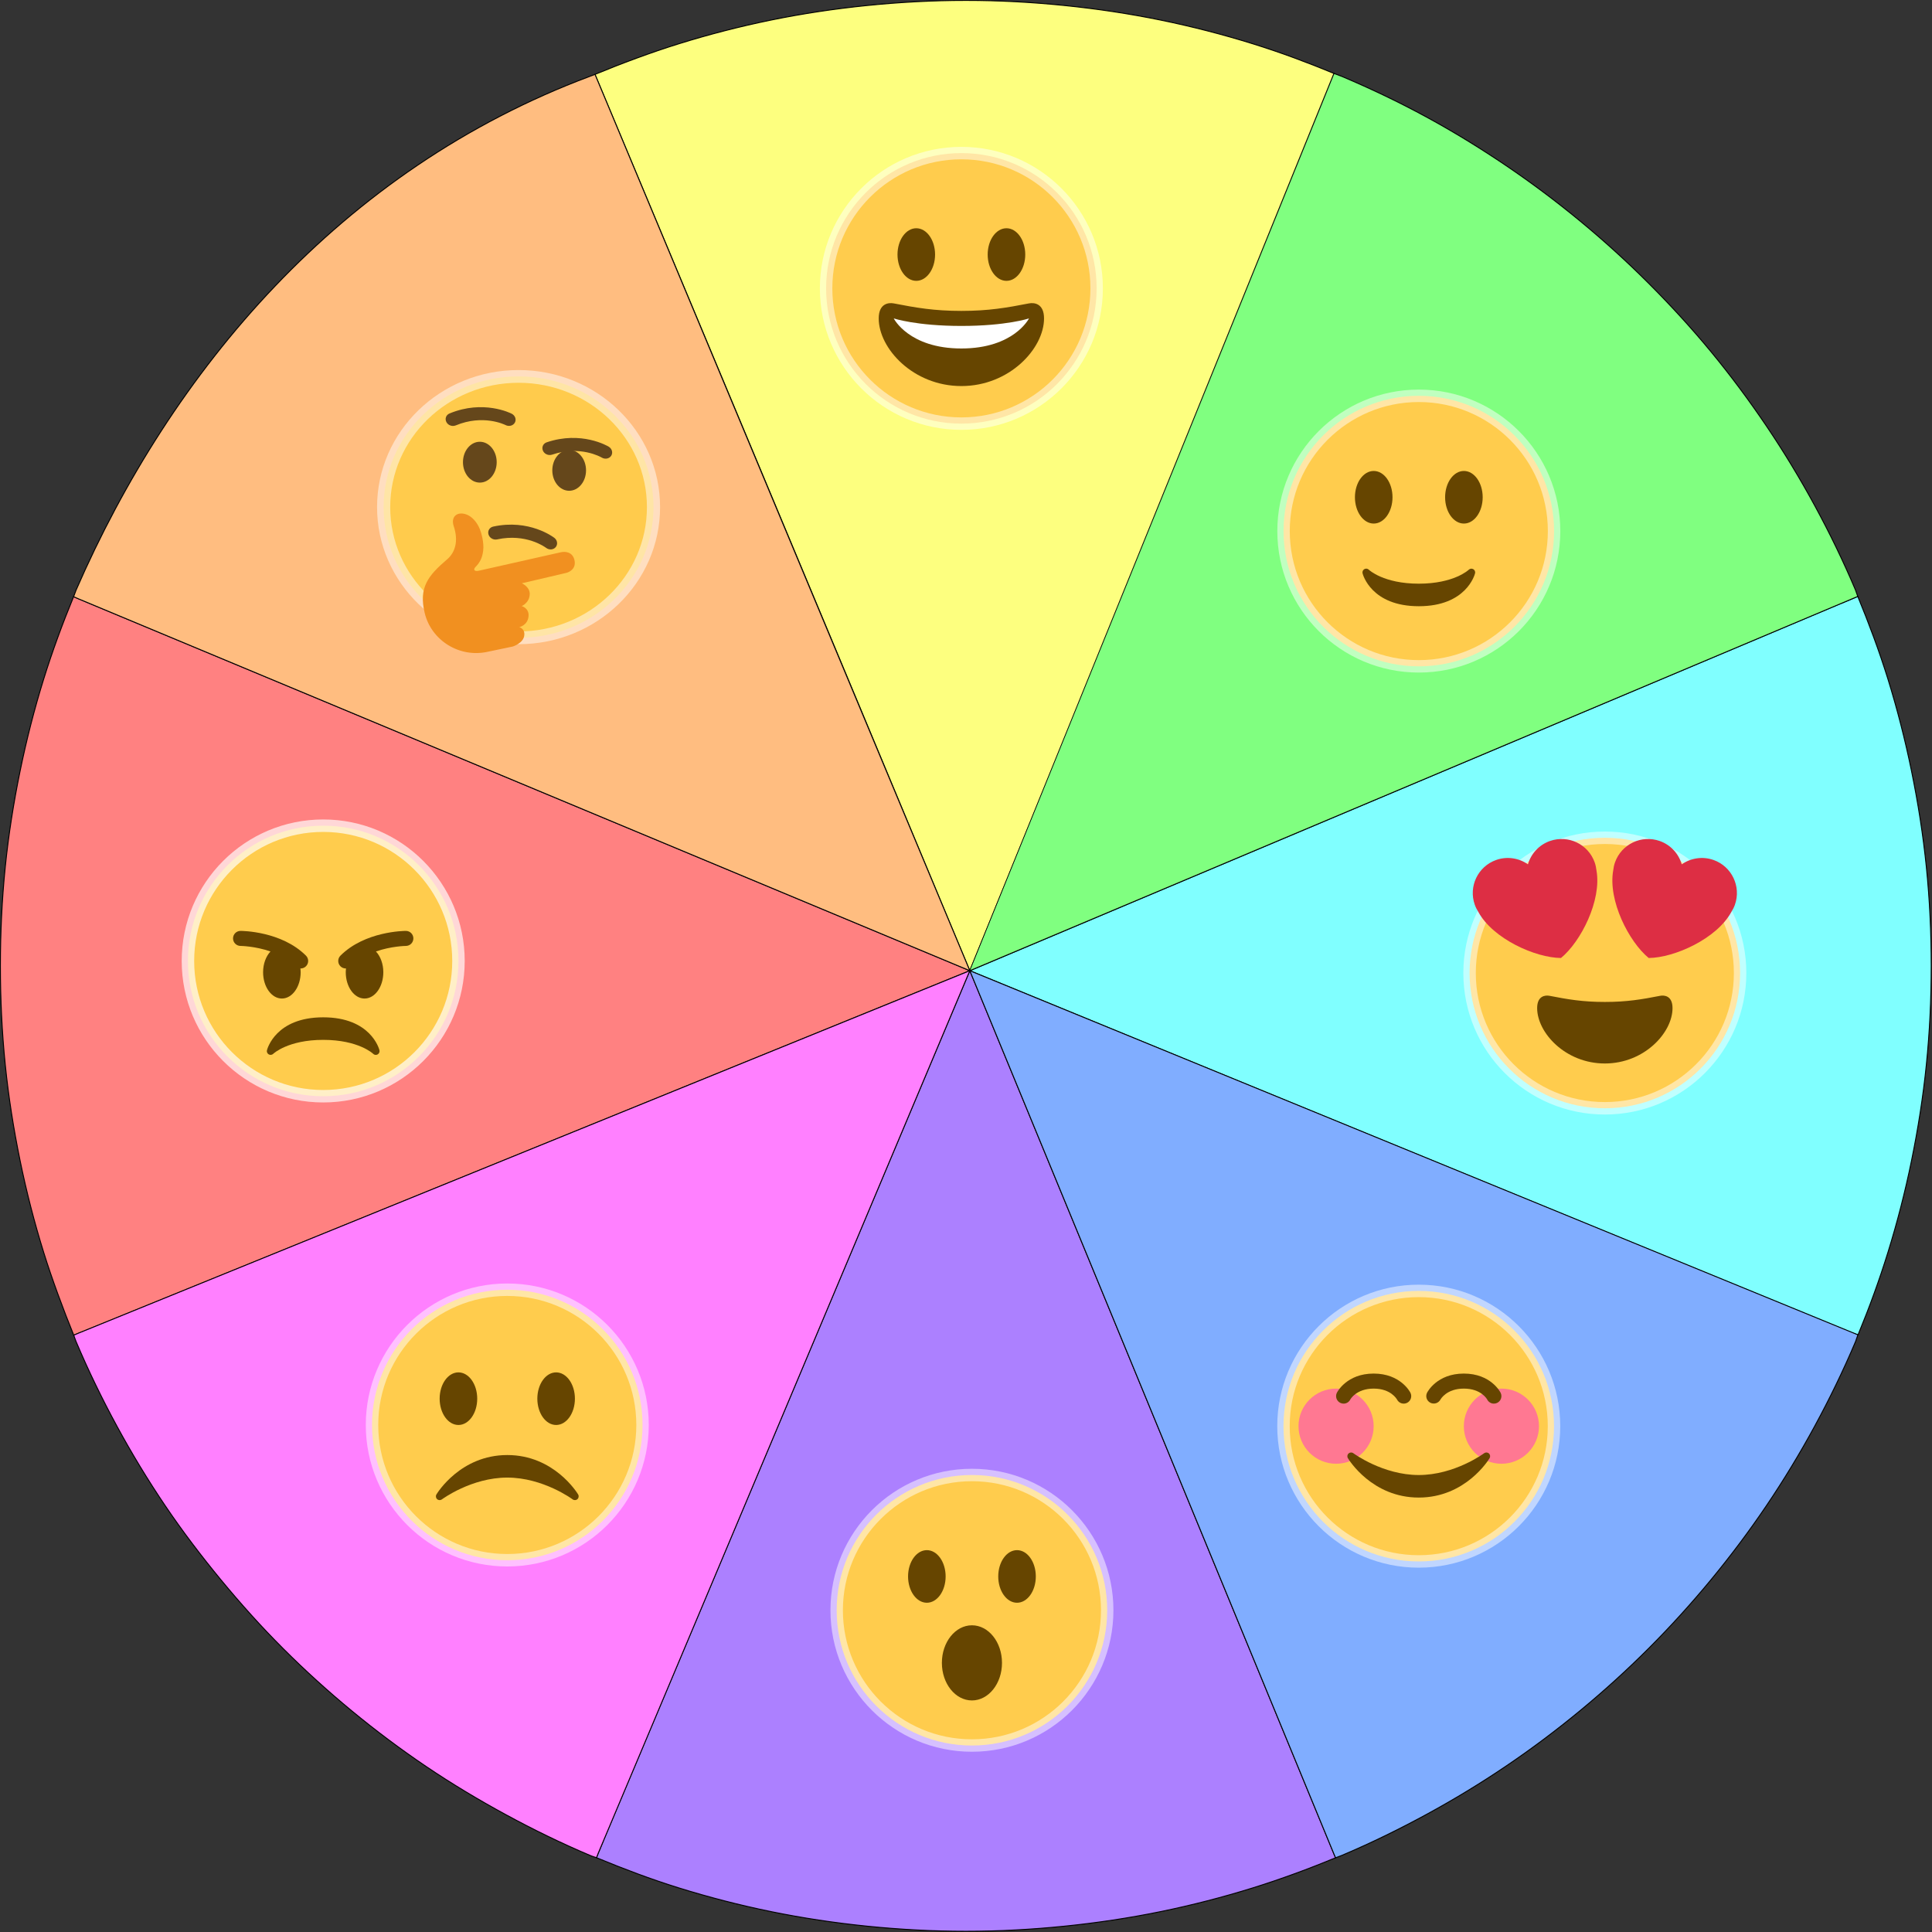 <?xml version="1.0" encoding="UTF-8" standalone="no"?>
<svg
   xmlns:dc="http://purl.org/dc/elements/1.1/"
   xmlns:cc="http://creativecommons.org/ns#"
   xmlns:rdf="http://www.w3.org/1999/02/22-rdf-syntax-ns#"
   xmlns:svg="http://www.w3.org/2000/svg"
   xmlns="http://www.w3.org/2000/svg"
   xmlns:sodipodi="http://sodipodi.sourceforge.net/DTD/sodipodi-0.dtd"
   xmlns:inkscape="http://www.inkscape.org/namespaces/inkscape"
   width="1024"
   height="1024"
   version="1.1"
   id="svg202"
   sodipodi:docname="TouchpadMenuVerySimple.svg"
   inkscape:version="1.0.1 (3bc2e813f5, 2020-09-07)"
   inkscape:export-filename="D:\Documents\These\Unity\Assets\Textures\TouchpadMenuVerySimple.png"
   inkscape:export-xdpi="192"
   inkscape:export-ydpi="192">
  <rect width="100%" height="100%" fill="#333333" stroke="none"/>
  <defs
     id="defs206">
    <pattern
       y="0"
       x="0"
       height="6"
       width="6"
       patternUnits="userSpaceOnUse"
       id="EMFhbasepattern" />
    <clipPath
       clipPathUnits="userSpaceOnUse"
       id="clipPath16">
      <path
         d="M 0,38 38,38 38,0 0,0 0,38 Z"
         id="path18-8" />
    </clipPath>
  </defs>
  <sodipodi:namedview
     pagecolor="#ffffff"
     bordercolor="#666666"
     borderopacity="1"
     objecttolerance="4.2"
     gridtolerance="10"
     guidetolerance="10"
     inkscape:pageopacity="0"
     inkscape:pageshadow="2"
     inkscape:window-width="1920"
     inkscape:window-height="1027"
     id="namedview204"
     showgrid="false"
     inkscape:zoom="0.5"
     inkscape:cx="91.509296"
     inkscape:cy="300.95951"
     inkscape:window-x="1672"
     inkscape:window-y="61"
     inkscape:window-maximized="1"
     inkscape:current-layer="svg202"
     inkscape:document-rotation="0"
     inkscape:snap-global="false" />
  <g
     id="g1185"
     style="opacity:1;stroke-width:0.61"
     transform="matrix(1.631,0,0,1.647,-323.174,-331.381)">
    <path
       inkscape:connector-curvature="0"
       id="path16"
       style="color:#000000;font-weight:400;line-height:normal;font-family:'Bitstream Vera Sans';-inkscape-font-specification:'Bitstream Vera Sans';text-indent:0;text-align:start;text-transform:none;overflow:visible;fill:#80ffff;fill-opacity:1;stroke:#000000;stroke-width:0.305;stroke-miterlimit:4;stroke-dasharray:none;stroke-dashoffset:0;marker:none"
       overflow="visible"
       font-weight="400"
       d="m 802.076,630.44 c 3.55,-8.513 6.752,-17.198 9.539,-26.073 3.056,-9.728 5.636,-19.63 7.726,-29.741 2.09,-10.112 3.738,-20.391 4.809,-30.834 1.071,-10.444 1.577,-21.047 1.577,-31.771 0,-10.724 -0.505,-21.327 -1.577,-31.771 -1.071,-10.444 -2.719,-20.722 -4.809,-30.834 -2.09,-10.112 -4.67,-20.092 -7.726,-29.82 -2.787,-8.872 -6.209,-17.937 -9.758,-26.448 l -1.279,0.532 -3.942,1.639 h -0.079 l -283.257,118.263 287.277,116.78 1.322,0.4 z"
       sodipodi:nodetypes="ccccsccccccccccc" />
    <path
       inkscape:connector-curvature="0"
       id="path22"
       style="color:#000000;font-weight:400;line-height:normal;font-family:'Bitstream Vera Sans';-inkscape-font-specification:'Bitstream Vera Sans';text-indent:0;text-align:start;text-transform:none;overflow:visible;fill:#ff8181;fill-opacity:1;stroke:#000000;stroke-width:0.305;stroke-miterlimit:4;stroke-dasharray:none;stroke-dashoffset:0;marker:none"
       overflow="visible"
       font-weight="400"
       d="m 222.07,393.22 c -3.549,8.511 -6.899,17.503 -9.686,26.375 -3.056,9.728 -5.636,19.708 -7.726,29.82 -2.09,10.112 -3.738,20.391 -4.809,30.834 -1.071,10.444 -1.577,21.047 -1.577,31.771 0,10.724 0.506,21.327 1.577,31.771 1.071,10.444 2.719,20.722 4.809,30.834 2.09,10.112 4.67,20.013 7.726,29.741 2.646,8.424 6.395,18.412 9.728,26.511 l 5.408,-2.156 L 513.301,513.582 227.449,395.474 Z"
       sodipodi:nodetypes="ccccscccccccc" />
    <path
       inkscape:connector-curvature="0"
       id="path24"
       style="color:#000000;font-weight:400;line-height:normal;font-family:'Bitstream Vera Sans';-inkscape-font-specification:'Bitstream Vera Sans';text-indent:0;text-align:start;text-transform:none;overflow:visible;fill:#fdff7f;fill-opacity:1;stroke:#000000;stroke-width:0.305;stroke-miterlimit:4;stroke-dasharray:none;stroke-dashoffset:0;marker:none"
       overflow="visible"
       font-weight="400"
       d="m 631.633,224.832 c -8.599,-3.515 -17.368,-6.763 -26.331,-9.524 -9.825,-3.026 -19.824,-5.581 -30.036,-7.65 -10.212,-2.069 -20.672,-3.623 -31.219,-4.684 -10.547,-1.061 -21.177,-1.639 -32.007,-1.639 -10.83,0 -21.539,0.579 -32.086,1.639 -10.547,1.061 -21.007,2.615 -31.219,4.684 -10.212,2.069 -20.212,4.624 -30.036,7.65 -8.939,2.753 -18.622,6.332 -27.198,9.836 0,0 81.382,192.3 121.802,288.438 L 631.555,226.315 c 0.039,-0.494 0.04,-0.99 0.079,-1.483 z"
       sodipodi:nodetypes="ccccscccccccc" />
    <path
       inkscape:connector-curvature="0"
       id="path38"
       style="color:#000000;font-weight:400;line-height:normal;font-family:'Bitstream Vera Sans';-inkscape-font-specification:'Bitstream Vera Sans';text-indent:0;text-align:start;text-transform:none;overflow:visible;fill:#ac80ff;fill-opacity:1;stroke:#000000;stroke-width:0.305;stroke-miterlimit:4;stroke-dasharray:none;stroke-dashoffset:0;marker:none"
       overflow="visible"
       font-weight="400"
       d="m 392.446,799.209 c 8.577,3.504 17.313,6.77 26.252,9.524 9.824,3.026 19.824,5.581 30.036,7.65 10.212,2.069 20.672,3.623 31.219,4.684 10.548,1.061 21.256,1.639 32.086,1.639 10.83,0 21.46,-0.579 32.007,-1.639 10.547,-1.061 21.007,-2.615 31.219,-4.684 10.212,-2.069 20.212,-4.624 30.036,-7.65 8.963,-2.76 18.254,-6.16 26.852,-9.676 L 631.554,797.648 513.301,513.582 394.18,793.667 v 0.078 l -1.655,3.903 -0.533,1.371 z"
       sodipodi:nodetypes="ccccsccscccccccc" />
    <path
       sodipodi:nodetypes="ccccccc"
       inkscape:connector-curvature="0"
       id="path40"
       style="color:#000000;font-weight:400;line-height:normal;font-family:'Bitstream Vera Sans';-inkscape-font-specification:'Bitstream Vera Sans';text-indent:0;text-align:start;text-transform:none;overflow:visible;fill:#ffbd80;fill-opacity:1;stroke:#000000;stroke-width:0.305;stroke-miterlimit:4;stroke-dasharray:none;stroke-dashoffset:0;marker:none"
       overflow="visible"
       font-weight="400"
       d="m 391.5,225.144 c 0,0 -1.115,0.398 -1.655,0.624 -81.329,30.108 -136.009,94.964 -166.974,165.335 l -0.8,2.117 1.43,0.635 289.8,119.727 z" />
    <path
       inkscape:connector-curvature="0"
       id="path52"
       style="color:#000000;font-weight:400;line-height:normal;font-family:'Bitstream Vera Sans';-inkscape-font-specification:'Bitstream Vera Sans';text-indent:0;text-align:start;text-transform:none;overflow:visible;fill:#ff80ff;fill-opacity:1;stroke:#000000;stroke-width:0.305;stroke-miterlimit:4;stroke-dasharray:none;stroke-dashoffset:0;marker:none"
       overflow="visible"
       font-weight="400"
       d="m 222.113,630.879 c 0,0 0.541,1.554 0.757,2.059 3.969,9.292 8.414,18.361 13.244,27.165 4.83,8.804 10.05,17.34 15.688,25.604 5.638,8.264 11.738,16.215 18.132,23.887 6.394,7.672 13.085,15.064 20.182,22.091 7.097,7.028 14.563,13.731 22.311,20.062 7.748,6.331 15.778,12.293 24.124,17.876 8.346,5.583 17.046,10.752 25.937,15.534 8.891,4.783 17.972,9.184 27.356,13.114 0.73,0.331 2.147,0.746 2.147,0.746 l 0.533,-1.371 L 513.301,513.582 223.501,630.284 Z"
       sodipodi:nodetypes="ccccccccccccccc" />
    <path
       inkscape:connector-curvature="0"
       id="path60"
       style="color:#000000;font-weight:400;line-height:normal;font-family:'Bitstream Vera Sans';-inkscape-font-specification:'Bitstream Vera Sans';text-indent:0;text-align:start;text-transform:none;overflow:visible;fill:#80adff;fill-opacity:1;stroke:#000000;stroke-width:0.305;stroke-miterlimit:4;stroke-dasharray:none;stroke-dashoffset:0;marker:none"
       overflow="visible"
       font-weight="400"
       d="m 632.155,799.057 c 0,0 1.543,-0.561 2.053,-0.774 9.384,-3.93 18.492,-8.342 27.383,-13.125 8.891,-4.783 17.512,-9.951 25.858,-15.534 8.346,-5.583 16.376,-11.545 24.124,-17.876 7.748,-6.331 15.213,-13.034 22.311,-20.062 7.097,-7.028 13.867,-14.42 20.261,-22.091 6.394,-7.672 12.415,-15.623 18.053,-23.887 5.638,-8.264 10.858,-16.8 15.688,-25.604 4.83,-8.804 9.275,-17.873 13.244,-27.165 0.229,-0.536 0.544,-1.638 0.77,-2.176 0,0 -288.599,-117.18 -288.599,-117.18 l 118.254,284.066 z"
       sodipodi:nodetypes="ccccsscccccccc" />
    <path
       sodipodi:nodetypes="cccccscccccccc"
       inkscape:connector-curvature="0"
       id="path64"
       style="color:#000000;font-weight:400;line-height:normal;font-family:'Bitstream Vera Sans';-inkscape-font-specification:'Bitstream Vera Sans';text-indent:0;text-align:start;text-transform:none;overflow:visible;fill:#80ff80;fill-opacity:1;stroke:#000000;stroke-width:0.305;stroke-miterlimit:4;stroke-dasharray:none;stroke-dashoffset:0;marker:none"
       overflow="visible"
       font-weight="400"
       d="m 801.857,393.148 c -0.214,-0.508 -0.51,-1.538 -0.727,-2.044 -3.969,-9.292 -8.414,-18.361 -13.244,-27.165 -4.83,-8.804 -10.05,-17.34 -15.688,-25.604 -5.638,-8.264 -11.659,-16.293 -18.053,-23.965 -6.394,-7.672 -13.164,-14.986 -20.261,-22.013 -7.097,-7.028 -14.563,-13.731 -22.311,-20.062 -7.748,-6.331 -15.778,-12.293 -24.124,-17.876 -8.346,-5.583 -16.967,-10.83 -25.858,-15.612 -8.891,-4.783 -18.051,-9.106 -27.435,-13.036 -0.51,-0.214 -2.011,-0.726 -2.522,-0.937 0,0 -118.332,288.75 -118.333,288.75 L 800.578,393.679 Z" />
  </g>
  <g
     id="g932"
     transform="matrix(3.983,0,0,3.983,99.612,437.633)"
     style="stroke-width:0.415">
    <path
       id="path918"
       d="M 36,18 C 36,27.941 27.941,36 18,36 8.06,36 0,27.941 0,18 0,8.06 8.06,0 18,0 27.941,0 36,8.06 36,18"
       inkscape:connector-curvature="0"
       style="fill:#ffcc4d;stroke:#ffffff;stroke-width:1.659;stroke-miterlimit:4;stroke-dasharray:none;stroke-opacity:0.684;paint-order:markers stroke fill" />
    <path
       id="path920"
       d="M 25.485,29.879 C 25.44,29.7 24.317,25.5 18,25.5 c -6.318,0 -7.44,4.2 -7.485,4.379 -0.055,0.217 0.043,0.442 0.237,0.554 0.195,0.109 0.439,0.079 0.6,-0.077 C 11.371,30.337 13.306,28.5 18,28.5 c 4.694,0 6.63,1.837 6.648,1.855 0.096,0.095 0.224,0.145 0.352,0.145 0.084,0 0.169,-0.021 0.246,-0.064 0.196,-0.112 0.294,-0.339 0.239,-0.557 z M 15.707,17.293 C 12.452,14.038 7.221,14 7,14 6.448,14 6.001,14.447 6.001,14.998 6,15.55 6.447,15.998 6.999,16 7.028,16 8.924,16.022 10.982,16.737 10.389,17.377 10,18.371 10,19.5 c 0,1.934 1.119,3.5 2.5,3.5 1.381,0 2.5,-1.566 2.5,-3.5 0,-0.174 -0.019,-0.34 -0.037,-0.507 0.013,0 0.025,0.007 0.037,0.007 0.256,0 0.512,-0.098 0.707,-0.293 0.391,-0.391 0.391,-1.023 0,-1.414 z M 29,14 c -0.221,0 -5.451,0.038 -8.707,3.293 -0.391,0.391 -0.391,1.023 0,1.414 C 20.488,18.902 20.744,19 21,19 21.013,19 21.024,18.993 21.036,18.993 21.02,19.16 21,19.326 21,19.5 21,21.434 22.119,23 23.5,23 24.881,23 26,21.434 26,19.5 26,18.371 25.611,17.377 25.018,16.737 27.076,16.022 28.972,16 29.002,16 29.553,15.998 30,15.55 29.999,14.998 29.998,14.447 29.552,14 29,14 Z"
       inkscape:connector-curvature="0"
       style="fill:#664500;stroke-width:0.415" />
  </g>
  <g
     id="g970"
     transform="matrix(3.983,0,0,3.983,680.304,209.787)"
     style="stroke-width:0.414">
    <circle
       id="circle950"
       r="18"
       cy="18"
       cx="18"
       style="fill:#ffcc4d;fill-opacity:1;stroke:#ffffff;stroke-width:1.657;stroke-miterlimit:4;stroke-dasharray:none;stroke-opacity:0.502;paint-order:markers stroke fill" />
    <path
       id="path952"
       d="M 10.515,23.621 C 10.56,23.8 11.683,28 18,28 c 6.318,0 7.44,-4.2 7.485,-4.379 0.055,-0.217 -0.043,-0.442 -0.237,-0.554 -0.195,-0.111 -0.439,-0.078 -0.6,0.077 C 24.629,23.163 22.694,25 18,25 13.306,25 11.37,23.163 11.352,23.145 11.256,23.05 11.128,23 11,23 c -0.084,0 -0.169,0.021 -0.246,0.064 -0.196,0.112 -0.294,0.339 -0.239,0.557 z"
       inkscape:connector-curvature="0"
       style="fill:#664500;stroke-width:0.414" />
    <ellipse
       id="ellipse954"
       ry="3.5"
       rx="2.5"
       cy="13.5"
       cx="12"
       style="fill:#664500;stroke-width:0.414" />
    <ellipse
       id="ellipse956"
       ry="3.5"
       rx="2.5"
       cy="13.5"
       cx="24"
       style="fill:#664500;stroke-width:0.414" />
  </g>
  <g
     id="g1152"
     transform="matrix(3.983,0,0,3.983,437.855,81.144)"
     style="stroke-width:0.414">
    <circle
       id="circle1129"
       r="18"
       cy="18"
       cx="18"
       style="fill:#ffcc4d;stroke:#ffffff;stroke-width:1.657;stroke-miterlimit:4;stroke-dasharray:none;stroke-opacity:0.502;paint-order:markers stroke fill" />
    <path
       id="path1131"
       d="m 18,21 c -3.623,0 -6.027,-0.422 -9,-1 -0.679,-0.131 -2,0 -2,2 0,4 4.595,9 11,9 6.404,0 11,-5 11,-9 0,-2 -1.321,-2.132 -2,-2 -2.973,0.578 -5.377,1 -9,1 z"
       inkscape:connector-curvature="0"
       style="fill:#664500;stroke-width:0.414" />
    <path
       id="path1133"
       d="m 9,22 c 0,0 3,1 9,1 6,0 9,-1 9,-1 0,0 -2,4 -9,4 -7,0 -9,-4 -9,-4 z"
       inkscape:connector-curvature="0"
       style="fill:#ffffff;stroke-width:0.414" />
    <ellipse
       id="ellipse1135"
       ry="3.5"
       rx="2.5"
       cy="13.5"
       cx="12"
       style="fill:#664500;stroke-width:0.414" />
    <ellipse
       id="ellipse1137"
       ry="3.5"
       rx="2.5"
       cy="13.5"
       cx="24"
       style="fill:#664500;stroke-width:0.414" />
  </g>
  <g
     id="g1792"
     transform="matrix(4.207,0,0,4.075,199.127,199.432)"
     style="stroke-width:0.414">
    <circle
       id="circle1766"
       r="17"
       cy="17.018"
       cx="18"
       style="fill:#ffcb4c;stroke:#ffffff;stroke-width:1.657;stroke-miterlimit:4;stroke-dasharray:none;stroke-opacity:0.502;paint-order:markers stroke fill" />
    <path
       id="path1768"
       d="m 14.524,21.036 c -0.145,-0.116 -0.258,-0.274 -0.312,-0.464 -0.134,-0.46 0.13,-0.918 0.59,-1.021 4.528,-1.021 7.577,1.363 7.706,1.465 0.384,0.306 0.459,0.845 0.173,1.205 -0.286,0.358 -0.828,0.401 -1.211,0.097 -0.11,-0.084 -2.523,-1.923 -6.182,-1.098 -0.274,0.061 -0.554,-0.016 -0.764,-0.184 z"
       inkscape:connector-curvature="0"
       style="fill:#65471b;stroke-width:0.414" />
    <ellipse
       id="ellipse1770"
       ry="2.656"
       rx="2.125"
       cy="11.174"
       cx="13.119"
       style="fill:#65471b;stroke-width:0.414" />
    <ellipse
       id="ellipse1772"
       ry="2.656"
       rx="2.125"
       cy="12.236"
       cx="24.375"
       style="fill:#65471b;stroke-width:0.414" />
    <path
       id="path1774"
       d="m 17.276,35.149 c 0,0 1.265,-0.411 1.429,-1.352 0.173,-0.972 -0.624,-1.167 -0.624,-1.167 0,0 1.041,-0.208 1.172,-1.376 0.123,-1.101 -0.861,-1.363 -0.861,-1.363 0,0 0.97,-0.4 1.016,-1.539 0.038,-0.959 -0.995,-1.428 -0.995,-1.428 0,0 5.038,-1.221 5.556,-1.341 0.516,-0.12 1.32,-0.615 1.069,-1.694 -0.249,-1.08 -1.204,-1.118 -1.697,-1.003 -0.494,0.115 -6.744,1.566 -8.9,2.068 l -1.439,0.334 c -0.54,0.127 -0.785,-0.11 -0.404,-0.512 0.508,-0.536 0.833,-1.129 0.946,-2.113 0.119,-1.035 -0.232,-2.313 -0.433,-2.809 -0.374,-0.921 -1.005,-1.649 -1.734,-1.899 -1.137,-0.39 -1.945,0.321 -1.542,1.561 0.604,1.854 0.208,3.375 -0.833,4.293 -2.449,2.157 -3.588,3.695 -2.83,6.973 0.828,3.575 4.377,5.876 7.952,5.048 z"
       inkscape:connector-curvature="0"
       style="fill:#f19020;stroke-width:0.414" />
    <path
       id="path1776"
       d="M 9.296,6.351 C 9.132,6.263 8.993,6.127 8.905,5.952 8.689,5.524 8.865,5.025 9.298,4.84 c 4.266,-1.831 7.699,-0.043 7.843,0.034 0.433,0.231 0.608,0.747 0.391,1.154 -0.216,0.405 -0.74,0.546 -1.173,0.318 C 16.236,6.283 13.527,4.914 10.081,6.393 9.824,6.502 9.534,6.478 9.296,6.351 Z m 12.135,3.75 C 21.275,10.003 21.145,9.858 21.069,9.677 20.882,9.235 21.092,8.75 21.537,8.593 c 4.381,-1.536 7.685,0.48 7.823,0.567 0.415,0.26 0.555,0.787 0.312,1.178 -0.242,0.39 -0.776,0.495 -1.191,0.238 -0.12,-0.072 -2.727,-1.621 -6.267,-0.379 -0.266,0.091 -0.553,0.046 -0.783,-0.096 z"
       inkscape:connector-curvature="0"
       style="fill:#65471b;stroke-width:0.414" />
  </g>
  <g
     id="g1097"
     transform="matrix(3.983,0,0,3.983,-3131.459,580.651)"
     style="stroke-width:0.415">
    <path
       id="path2-6"
       d="m 993,44 c 0,9.941 -8.059,18 -18,18 -9.941,0 -18,-8.059 -18,-18 0,-9.941 8.059,-18 18,-18 9.941,0 18,8.059 18,18"
       style="fill:#ffcc4d;stroke:#ffffff;stroke-width:1.659;stroke-miterlimit:4;stroke-dasharray:none;stroke-opacity:0.502;paint-order:markers stroke fill"
       inkscape:connector-curvature="0" />
    <circle
       id="circle4"
       r="5"
       cy="44"
       cx="964"
       style="fill:#ff7892;stroke-width:0.415" />
    <circle
       id="circle6"
       r="5"
       cy="44"
       cx="986"
       style="fill:#ff7892;stroke-width:0.415" />
    <path
       id="path8"
       d="m 984.335,47.629 c -0.178,-0.161 -0.444,-0.171 -0.635,-0.029 -0.039,0.029 -3.922,2.9 -8.7,2.9 -4.766,0 -8.662,-2.871 -8.7,-2.9 -0.191,-0.142 -0.457,-0.13 -0.635,0.029 -0.177,0.16 -0.217,0.424 -0.094,0.628 0.129,0.215 3.217,5.243 9.429,5.243 6.212,0 9.301,-5.028 9.429,-5.243 0.123,-0.205 0.084,-0.468 -0.094,-0.628 z m -19.336,-6.629 c -0.15,0 -0.303,-0.034 -0.446,-0.106 -0.494,-0.247 -0.694,-0.848 -0.447,-1.342 0.052,-0.104 1.318,-2.552 4.894,-2.552 3.577,0 4.842,2.449 4.894,2.553 0.247,0.494 0.047,1.095 -0.447,1.342 -0.492,0.245 -1.085,0.049 -1.336,-0.436 -0.043,-0.08 -0.83,-1.459 -3.111,-1.459 -2.317,0 -3.099,1.433 -3.106,1.447 -0.175,0.351 -0.528,0.553 -0.895,0.553 z m 20.002,0 c -0.367,0 -0.72,-0.202 -0.896,-0.553 -0.025,-0.046 -0.806,-1.447 -3.105,-1.447 -2.299,0 -3.08,1.401 -3.112,1.46 -0.26,0.481 -0.859,0.67 -1.345,0.42 -0.485,-0.252 -0.682,-0.839 -0.438,-1.328 0.052,-0.103 1.318,-2.552 4.895,-2.552 3.577,0 4.843,2.449 4.895,2.553 0.247,0.494 0.047,1.095 -0.447,1.342 -0.144,0.071 -0.297,0.105 -0.447,0.105 z"
       style="fill:#664500;stroke-width:0.415"
       inkscape:connector-curvature="0" />
  </g>
  <g
     id="g1040"
     transform="matrix(3.983,0,0,3.983,108.334,-2988.169)"
     style="stroke-width:0.414">
    <path
       id="path2-0"
       d="m 58.305,939.854 c 0,9.941 -8.059,18 -18,18 -9.94,0 -18,-8.059 -18,-18 0,-9.94 8.06,-18 18,-18 9.941,0 18,8.06 18,18"
       style="fill:#ffcc4d;stroke:#ffffff;stroke-width:1.657;stroke-miterlimit:4;stroke-dasharray:none;stroke-opacity:0.502;paint-order:markers stroke fill"
       inkscape:connector-curvature="0" />
    <ellipse
       id="ellipse4-1"
       ry="3.5"
       rx="2.5"
       cy="936.354"
       cx="33.805"
       style="fill:#664500;stroke-width:0.414" />
    <ellipse
       id="ellipse6"
       ry="3.5"
       rx="2.5"
       cy="936.354"
       cx="46.805"
       style="fill:#664500;stroke-width:0.414" />
    <path
       id="path8-2"
       d="m 30.97,949.725 c 0.178,0.161 0.444,0.171 0.635,0.029 0.039,-0.029 3.922,-2.9 8.7,-2.9 4.766,0 8.662,2.871 8.7,2.9 0.191,0.142 0.457,0.13 0.635,-0.029 0.177,-0.16 0.217,-0.424 0.094,-0.628 -0.129,-0.214 -3.217,-5.243 -9.429,-5.243 -6.212,0 -9.301,5.028 -9.429,5.243 -0.123,0.205 -0.084,0.468 0.094,0.628 z"
       style="fill:#664500;stroke-width:0.414"
       inkscape:connector-curvature="0" />
  </g>
  <g
     id="g1057"
     transform="matrix(3.983,0,0,3.983,778.903,444.031)"
     style="stroke-width:0.415">
    <path
       fill="#ffcc4d"
       d="M 36,18 C 36,27.941 27.941,36 18,36 8.059,36 0,27.941 0,18 0,8.059 8.059,0 18,0 27.941,0 36,8.059 36,18"
       id="path1040"
       style="stroke:#ffffff;stroke-width:1.659;stroke-miterlimit:4;stroke-dasharray:none;stroke-opacity:0.502;paint-order:stroke fill markers" />
    <path
       fill="#664500"
       d="m 18,21.849 c -2.966,0 -4.935,-0.346 -7.369,-0.819 -0.557,-0.106 -1.638,0 -1.638,1.638 0,3.275 3.763,7.369 9.007,7.369 5.244,0 9.007,-4.094 9.007,-7.369 0,-1.638 -1.082,-1.745 -1.638,-1.638 -2.434,0.473 -4.402,0.819 -7.369,0.819"
       id="path1042"
       style="stroke-width:0.263" />
    <path
       fill="#dd2e44"
       d="M 16.65,3.281 C 15.791,0.85 13.126,-0.426 10.694,0.431 9.218,0.951 8.173,2.142 7.766,3.535 6.575,2.706 5.015,2.435 3.541,2.955 1.111,3.813 -0.167,6.48 0.692,8.911 0.814,9.255 0.976,9.574 1.164,9.869 3.115,13.451 8.752,15.969 12.165,16 14.802,13.833 17.611,8.335 16.883,4.323 16.845,3.975 16.77,3.625 16.65,3.281 Z m 2.7,0 c 0.859,-2.431 3.525,-3.707 5.956,-2.85 1.476,0.52 2.521,1.711 2.929,3.104 1.191,-0.829 2.751,-1.1 4.225,-0.58 2.43,0.858 3.707,3.525 2.85,5.956 C 35.187,9.255 35.026,9.574 34.837,9.869 32.886,13.451 27.249,15.969 23.835,16 21.198,13.833 18.39,8.335 19.118,4.323 19.155,3.975 19.23,3.625 19.35,3.281 Z"
       id="path1044-9"
       style="stroke-width:0.263" />
  </g>
  <g
     id="g1174"
     transform="matrix(3.983,0,0,3.983,443.452,781.778)"
     style="stroke-width:0.414">
    <path
       id="path1154"
       d="M 36,18 C 36,27.941 27.941,36 18,36 8.059,36 0,27.941 0,18 0,8.059 8.059,0 18,0 27.941,0 36,8.059 36,18"
       inkscape:connector-curvature="0"
       style="fill:#ffcc4d;stroke:#ffffff;stroke-width:1.657;stroke-miterlimit:4;stroke-dasharray:none;stroke-opacity:0.502;paint-order:markers stroke fill" />
    <ellipse
       id="ellipse1156"
       ry="5"
       rx="4"
       cy="25"
       cx="18"
       style="fill:#664500;stroke-width:0.414" />
    <ellipse
       id="ellipse1158"
       ry="3.5"
       rx="2.5"
       cy="13.5"
       cx="12"
       style="fill:#664500;stroke-width:0.414" />
    <ellipse
       id="ellipse1160"
       ry="3.5"
       rx="2.5"
       cy="13.5"
       cx="24"
       style="fill:#664500;stroke-width:0.414" />
  </g>
</svg>
